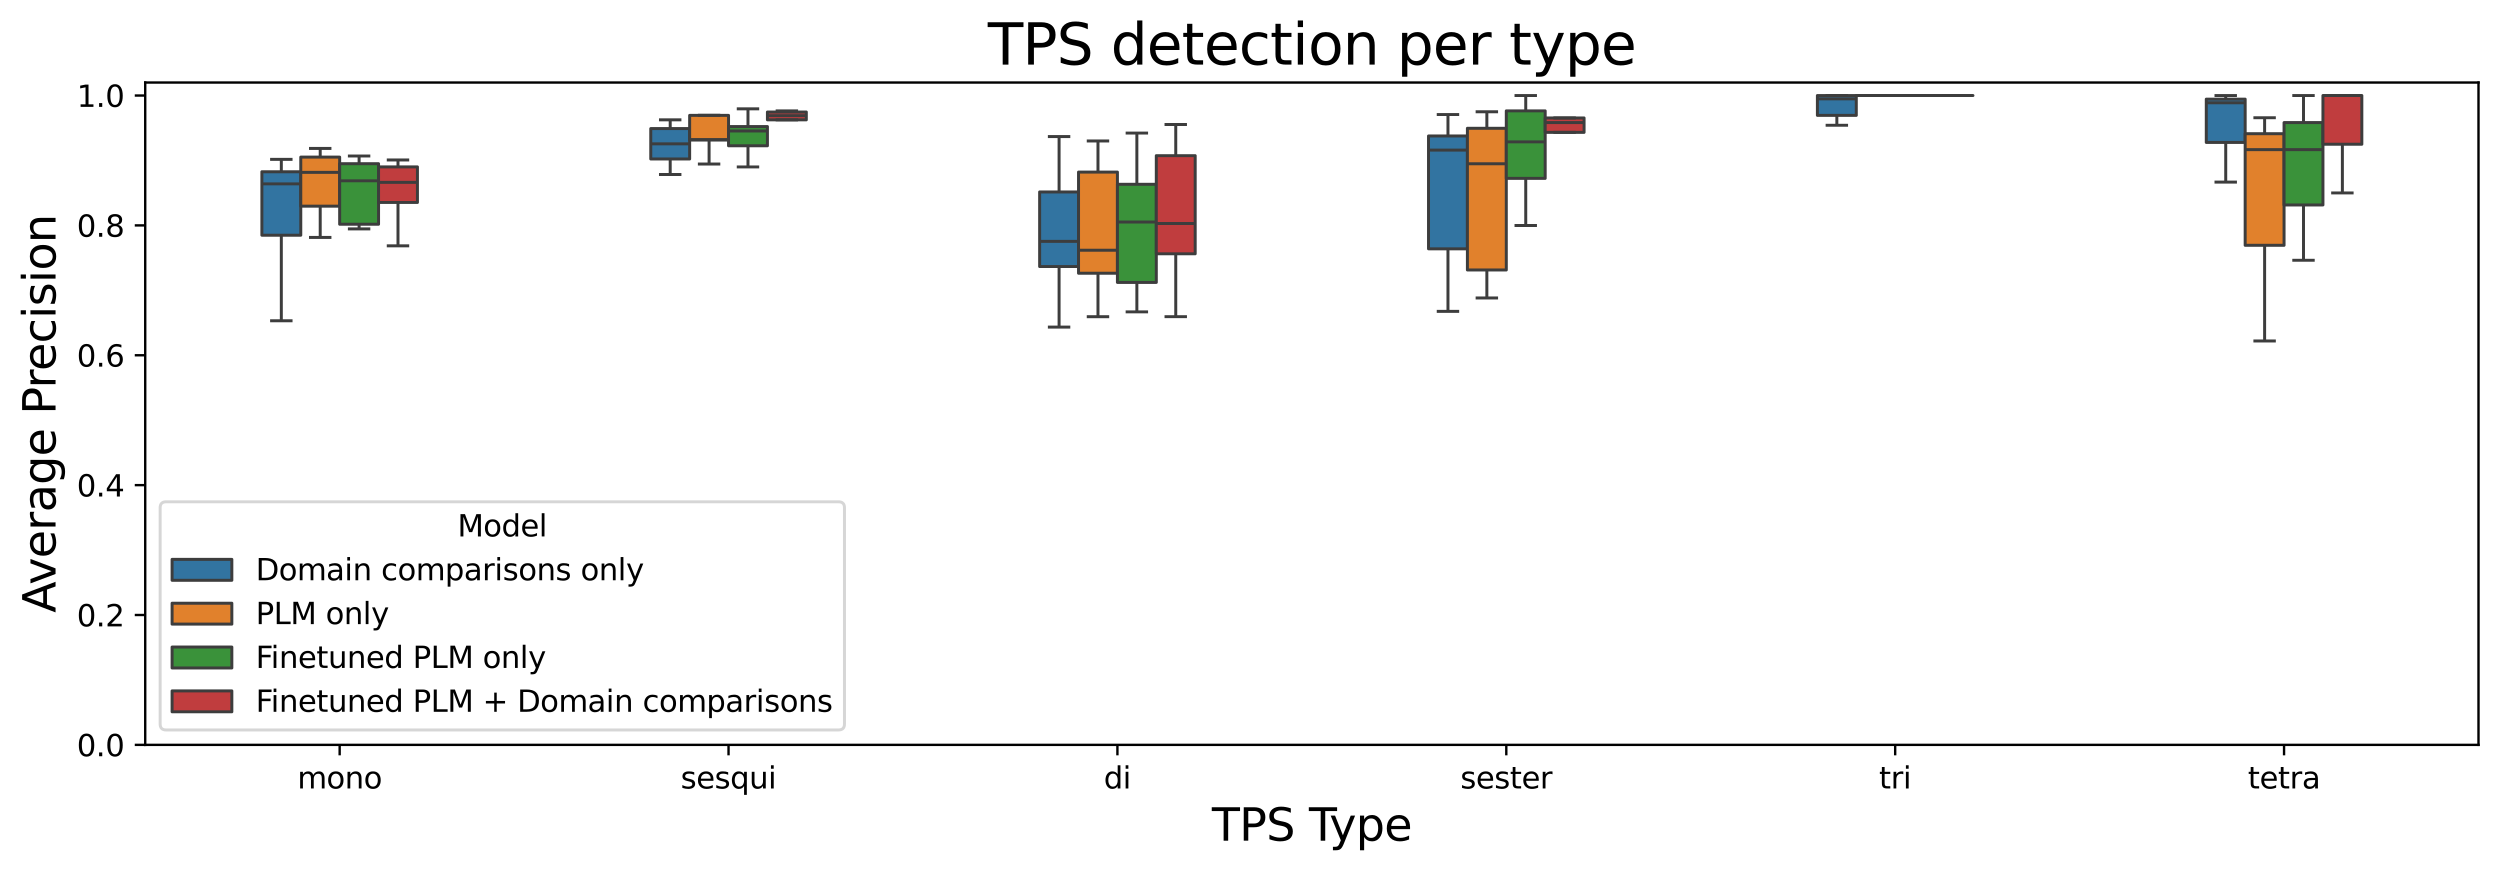 <?xml version="1.0" encoding="utf-8" standalone="no"?>
<!DOCTYPE svg PUBLIC "-//W3C//DTD SVG 1.1//EN"
  "http://www.w3.org/Graphics/SVG/1.1/DTD/svg11.dtd">
<svg xmlns:xlink="http://www.w3.org/1999/xlink" width="837.02pt" height="291.792pt" viewBox="0 0 837.02 291.792" xmlns="http://www.w3.org/2000/svg" version="1.1">
 <defs>
  <style type="text/css">*{stroke-linejoin: round; stroke-linecap: butt}</style>
 </defs>
 <g id="figure_1">
  <g id="patch_1">
   <path d="M 0 291.792 
L 837.02 291.792 
L 837.02 0 
L 0 0 
z
" style="fill: #ffffff"/>
  </g>
  <g id="axes_1">
   <g id="patch_2">
    <path d="M 48.62 249.397 
L 829.82 249.397 
L 829.82 27.637 
L 48.62 27.637 
z
" style="fill: #ffffff"/>
   </g>
   <g id="patch_3">
    <path d="M 113.72 249.397 
L 113.72 249.397 
L 113.72 249.397 
L 113.72 249.397 
z
" clip-path="url(#pf8a34b51c2)" style="fill: #3274a1; stroke: #3d3d3d; stroke-linejoin: miter"/>
   </g>
   <g id="patch_4">
    <path d="M 113.72 249.397 
L 113.72 249.397 
L 113.72 249.397 
L 113.72 249.397 
z
" clip-path="url(#pf8a34b51c2)" style="fill: #e1812c; stroke: #3d3d3d; stroke-linejoin: miter"/>
   </g>
   <g id="patch_5">
    <path d="M 113.72 249.397 
L 113.72 249.397 
L 113.72 249.397 
L 113.72 249.397 
z
" clip-path="url(#pf8a34b51c2)" style="fill: #3a923a; stroke: #3d3d3d; stroke-linejoin: miter"/>
   </g>
   <g id="patch_6">
    <path d="M 113.72 249.397 
L 113.72 249.397 
L 113.72 249.397 
L 113.72 249.397 
z
" clip-path="url(#pf8a34b51c2)" style="fill: #c03d3e; stroke: #3d3d3d; stroke-linejoin: miter"/>
   </g>
   <g id="matplotlib.axis_1">
    <g id="xtick_1">
     <g id="line2d_1">
      <defs>
       <path id="m6902be1a7a" d="M 0 0 
L 0 3.5 
" style="stroke: #000000; stroke-width: 0.8"/>
      </defs>
      <g>
       <use xlink:href="#m6902be1a7a" x="113.72" y="249.397" style="stroke: #000000; stroke-width: 0.8"/>
      </g>
     </g>
     <g id="text_1">
      <!-- mono -->
      <g transform="translate(99.562 263.995) scale(0.1 -0.1)">
       <defs>
        <path id="DejaVuSans-6d" d="M 3328 2828 
Q 3544 3216 3844 3400 
Q 4144 3584 4550 3584 
Q 5097 3584 5394 3201 
Q 5691 2819 5691 2113 
L 5691 0 
L 5113 0 
L 5113 2094 
Q 5113 2597 4934 2840 
Q 4756 3084 4391 3084 
Q 3944 3084 3684 2787 
Q 3425 2491 3425 1978 
L 3425 0 
L 2847 0 
L 2847 2094 
Q 2847 2600 2669 2842 
Q 2491 3084 2119 3084 
Q 1678 3084 1418 2786 
Q 1159 2488 1159 1978 
L 1159 0 
L 581 0 
L 581 3500 
L 1159 3500 
L 1159 2956 
Q 1356 3278 1631 3431 
Q 1906 3584 2284 3584 
Q 2666 3584 2933 3390 
Q 3200 3197 3328 2828 
z
" transform="scale(0.016)"/>
        <path id="DejaVuSans-6f" d="M 1959 3097 
Q 1497 3097 1228 2736 
Q 959 2375 959 1747 
Q 959 1119 1226 758 
Q 1494 397 1959 397 
Q 2419 397 2687 759 
Q 2956 1122 2956 1747 
Q 2956 2369 2687 2733 
Q 2419 3097 1959 3097 
z
M 1959 3584 
Q 2709 3584 3137 3096 
Q 3566 2609 3566 1747 
Q 3566 888 3137 398 
Q 2709 -91 1959 -91 
Q 1206 -91 779 398 
Q 353 888 353 1747 
Q 353 2609 779 3096 
Q 1206 3584 1959 3584 
z
" transform="scale(0.016)"/>
        <path id="DejaVuSans-6e" d="M 3513 2113 
L 3513 0 
L 2938 0 
L 2938 2094 
Q 2938 2591 2744 2837 
Q 2550 3084 2163 3084 
Q 1697 3084 1428 2787 
Q 1159 2491 1159 1978 
L 1159 0 
L 581 0 
L 581 3500 
L 1159 3500 
L 1159 2956 
Q 1366 3272 1645 3428 
Q 1925 3584 2291 3584 
Q 2894 3584 3203 3211 
Q 3513 2838 3513 2113 
z
" transform="scale(0.016)"/>
       </defs>
       <use xlink:href="#DejaVuSans-6d"/>
       <use xlink:href="#DejaVuSans-6f" x="97.412"/>
       <use xlink:href="#DejaVuSans-6e" x="158.594"/>
       <use xlink:href="#DejaVuSans-6f" x="221.973"/>
      </g>
     </g>
    </g>
    <g id="xtick_2">
     <g id="line2d_2">
      <g>
       <use xlink:href="#m6902be1a7a" x="243.92" y="249.397" style="stroke: #000000; stroke-width: 0.8"/>
      </g>
     </g>
     <g id="text_2">
      <!-- sesqui -->
      <g transform="translate(227.902 263.995) scale(0.1 -0.1)">
       <defs>
        <path id="DejaVuSans-73" d="M 2834 3397 
L 2834 2853 
Q 2591 2978 2328 3040 
Q 2066 3103 1784 3103 
Q 1356 3103 1142 2972 
Q 928 2841 928 2578 
Q 928 2378 1081 2264 
Q 1234 2150 1697 2047 
L 1894 2003 
Q 2506 1872 2764 1633 
Q 3022 1394 3022 966 
Q 3022 478 2636 193 
Q 2250 -91 1575 -91 
Q 1294 -91 989 -36 
Q 684 19 347 128 
L 347 722 
Q 666 556 975 473 
Q 1284 391 1588 391 
Q 1994 391 2212 530 
Q 2431 669 2431 922 
Q 2431 1156 2273 1281 
Q 2116 1406 1581 1522 
L 1381 1569 
Q 847 1681 609 1914 
Q 372 2147 372 2553 
Q 372 3047 722 3315 
Q 1072 3584 1716 3584 
Q 2034 3584 2315 3537 
Q 2597 3491 2834 3397 
z
" transform="scale(0.016)"/>
        <path id="DejaVuSans-65" d="M 3597 1894 
L 3597 1613 
L 953 1613 
Q 991 1019 1311 708 
Q 1631 397 2203 397 
Q 2534 397 2845 478 
Q 3156 559 3463 722 
L 3463 178 
Q 3153 47 2828 -22 
Q 2503 -91 2169 -91 
Q 1331 -91 842 396 
Q 353 884 353 1716 
Q 353 2575 817 3079 
Q 1281 3584 2069 3584 
Q 2775 3584 3186 3129 
Q 3597 2675 3597 1894 
z
M 3022 2063 
Q 3016 2534 2758 2815 
Q 2500 3097 2075 3097 
Q 1594 3097 1305 2825 
Q 1016 2553 972 2059 
L 3022 2063 
z
" transform="scale(0.016)"/>
        <path id="DejaVuSans-71" d="M 947 1747 
Q 947 1113 1208 752 
Q 1469 391 1925 391 
Q 2381 391 2643 752 
Q 2906 1113 2906 1747 
Q 2906 2381 2643 2742 
Q 2381 3103 1925 3103 
Q 1469 3103 1208 2742 
Q 947 2381 947 1747 
z
M 2906 525 
Q 2725 213 2448 61 
Q 2172 -91 1784 -91 
Q 1150 -91 751 415 
Q 353 922 353 1747 
Q 353 2572 751 3078 
Q 1150 3584 1784 3584 
Q 2172 3584 2448 3432 
Q 2725 3281 2906 2969 
L 2906 3500 
L 3481 3500 
L 3481 -1331 
L 2906 -1331 
L 2906 525 
z
" transform="scale(0.016)"/>
        <path id="DejaVuSans-75" d="M 544 1381 
L 544 3500 
L 1119 3500 
L 1119 1403 
Q 1119 906 1312 657 
Q 1506 409 1894 409 
Q 2359 409 2629 706 
Q 2900 1003 2900 1516 
L 2900 3500 
L 3475 3500 
L 3475 0 
L 2900 0 
L 2900 538 
Q 2691 219 2414 64 
Q 2138 -91 1772 -91 
Q 1169 -91 856 284 
Q 544 659 544 1381 
z
M 1991 3584 
L 1991 3584 
z
" transform="scale(0.016)"/>
        <path id="DejaVuSans-69" d="M 603 3500 
L 1178 3500 
L 1178 0 
L 603 0 
L 603 3500 
z
M 603 4863 
L 1178 4863 
L 1178 4134 
L 603 4134 
L 603 4863 
z
" transform="scale(0.016)"/>
       </defs>
       <use xlink:href="#DejaVuSans-73"/>
       <use xlink:href="#DejaVuSans-65" x="52.1"/>
       <use xlink:href="#DejaVuSans-73" x="113.623"/>
       <use xlink:href="#DejaVuSans-71" x="165.723"/>
       <use xlink:href="#DejaVuSans-75" x="229.199"/>
       <use xlink:href="#DejaVuSans-69" x="292.578"/>
      </g>
     </g>
    </g>
    <g id="xtick_3">
     <g id="line2d_3">
      <g>
       <use xlink:href="#m6902be1a7a" x="374.12" y="249.397" style="stroke: #000000; stroke-width: 0.8"/>
      </g>
     </g>
     <g id="text_3">
      <!-- di -->
      <g transform="translate(369.557 263.995) scale(0.1 -0.1)">
       <defs>
        <path id="DejaVuSans-64" d="M 2906 2969 
L 2906 4863 
L 3481 4863 
L 3481 0 
L 2906 0 
L 2906 525 
Q 2725 213 2448 61 
Q 2172 -91 1784 -91 
Q 1150 -91 751 415 
Q 353 922 353 1747 
Q 353 2572 751 3078 
Q 1150 3584 1784 3584 
Q 2172 3584 2448 3432 
Q 2725 3281 2906 2969 
z
M 947 1747 
Q 947 1113 1208 752 
Q 1469 391 1925 391 
Q 2381 391 2643 752 
Q 2906 1113 2906 1747 
Q 2906 2381 2643 2742 
Q 2381 3103 1925 3103 
Q 1469 3103 1208 2742 
Q 947 2381 947 1747 
z
" transform="scale(0.016)"/>
       </defs>
       <use xlink:href="#DejaVuSans-64"/>
       <use xlink:href="#DejaVuSans-69" x="63.477"/>
      </g>
     </g>
    </g>
    <g id="xtick_4">
     <g id="line2d_4">
      <g>
       <use xlink:href="#m6902be1a7a" x="504.32" y="249.397" style="stroke: #000000; stroke-width: 0.8"/>
      </g>
     </g>
     <g id="text_4">
      <!-- sester -->
      <g transform="translate(488.942 263.995) scale(0.1 -0.1)">
       <defs>
        <path id="DejaVuSans-74" d="M 1172 4494 
L 1172 3500 
L 2356 3500 
L 2356 3053 
L 1172 3053 
L 1172 1153 
Q 1172 725 1289 603 
Q 1406 481 1766 481 
L 2356 481 
L 2356 0 
L 1766 0 
Q 1100 0 847 248 
Q 594 497 594 1153 
L 594 3053 
L 172 3053 
L 172 3500 
L 594 3500 
L 594 4494 
L 1172 4494 
z
" transform="scale(0.016)"/>
        <path id="DejaVuSans-72" d="M 2631 2963 
Q 2534 3019 2420 3045 
Q 2306 3072 2169 3072 
Q 1681 3072 1420 2755 
Q 1159 2438 1159 1844 
L 1159 0 
L 581 0 
L 581 3500 
L 1159 3500 
L 1159 2956 
Q 1341 3275 1631 3429 
Q 1922 3584 2338 3584 
Q 2397 3584 2469 3576 
Q 2541 3569 2628 3553 
L 2631 2963 
z
" transform="scale(0.016)"/>
       </defs>
       <use xlink:href="#DejaVuSans-73"/>
       <use xlink:href="#DejaVuSans-65" x="52.1"/>
       <use xlink:href="#DejaVuSans-73" x="113.623"/>
       <use xlink:href="#DejaVuSans-74" x="165.723"/>
       <use xlink:href="#DejaVuSans-65" x="204.932"/>
       <use xlink:href="#DejaVuSans-72" x="266.455"/>
      </g>
     </g>
    </g>
    <g id="xtick_5">
     <g id="line2d_5">
      <g>
       <use xlink:href="#m6902be1a7a" x="634.52" y="249.397" style="stroke: #000000; stroke-width: 0.8"/>
      </g>
     </g>
     <g id="text_5">
      <!-- tri -->
      <g transform="translate(629.116 263.995) scale(0.1 -0.1)">
       <use xlink:href="#DejaVuSans-74"/>
       <use xlink:href="#DejaVuSans-72" x="39.209"/>
       <use xlink:href="#DejaVuSans-69" x="80.322"/>
      </g>
     </g>
    </g>
    <g id="xtick_6">
     <g id="line2d_6">
      <g>
       <use xlink:href="#m6902be1a7a" x="764.72" y="249.397" style="stroke: #000000; stroke-width: 0.8"/>
      </g>
     </g>
     <g id="text_6">
      <!-- tetra -->
      <g transform="translate(752.604 263.995) scale(0.1 -0.1)">
       <defs>
        <path id="DejaVuSans-61" d="M 2194 1759 
Q 1497 1759 1228 1600 
Q 959 1441 959 1056 
Q 959 750 1161 570 
Q 1363 391 1709 391 
Q 2188 391 2477 730 
Q 2766 1069 2766 1631 
L 2766 1759 
L 2194 1759 
z
M 3341 1997 
L 3341 0 
L 2766 0 
L 2766 531 
Q 2569 213 2275 61 
Q 1981 -91 1556 -91 
Q 1019 -91 701 211 
Q 384 513 384 1019 
Q 384 1609 779 1909 
Q 1175 2209 1959 2209 
L 2766 2209 
L 2766 2266 
Q 2766 2663 2505 2880 
Q 2244 3097 1772 3097 
Q 1472 3097 1187 3025 
Q 903 2953 641 2809 
L 641 3341 
Q 956 3463 1253 3523 
Q 1550 3584 1831 3584 
Q 2591 3584 2966 3190 
Q 3341 2797 3341 1997 
z
" transform="scale(0.016)"/>
       </defs>
       <use xlink:href="#DejaVuSans-74"/>
       <use xlink:href="#DejaVuSans-65" x="39.209"/>
       <use xlink:href="#DejaVuSans-74" x="100.732"/>
       <use xlink:href="#DejaVuSans-72" x="139.941"/>
       <use xlink:href="#DejaVuSans-61" x="181.055"/>
      </g>
     </g>
    </g>
    <g id="text_7">
     <!-- TPS Type -->
     <g transform="translate(405.748 281.473) scale(0.15 -0.15)">
      <defs>
       <path id="DejaVuSans-54" d="M -19 4666 
L 3928 4666 
L 3928 4134 
L 2272 4134 
L 2272 0 
L 1638 0 
L 1638 4134 
L -19 4134 
L -19 4666 
z
" transform="scale(0.016)"/>
       <path id="DejaVuSans-50" d="M 1259 4147 
L 1259 2394 
L 2053 2394 
Q 2494 2394 2734 2622 
Q 2975 2850 2975 3272 
Q 2975 3691 2734 3919 
Q 2494 4147 2053 4147 
L 1259 4147 
z
M 628 4666 
L 2053 4666 
Q 2838 4666 3239 4311 
Q 3641 3956 3641 3272 
Q 3641 2581 3239 2228 
Q 2838 1875 2053 1875 
L 1259 1875 
L 1259 0 
L 628 0 
L 628 4666 
z
" transform="scale(0.016)"/>
       <path id="DejaVuSans-53" d="M 3425 4513 
L 3425 3897 
Q 3066 4069 2747 4153 
Q 2428 4238 2131 4238 
Q 1616 4238 1336 4038 
Q 1056 3838 1056 3469 
Q 1056 3159 1242 3001 
Q 1428 2844 1947 2747 
L 2328 2669 
Q 3034 2534 3370 2195 
Q 3706 1856 3706 1288 
Q 3706 609 3251 259 
Q 2797 -91 1919 -91 
Q 1588 -91 1214 -16 
Q 841 59 441 206 
L 441 856 
Q 825 641 1194 531 
Q 1563 422 1919 422 
Q 2459 422 2753 634 
Q 3047 847 3047 1241 
Q 3047 1584 2836 1778 
Q 2625 1972 2144 2069 
L 1759 2144 
Q 1053 2284 737 2584 
Q 422 2884 422 3419 
Q 422 4038 858 4394 
Q 1294 4750 2059 4750 
Q 2388 4750 2728 4690 
Q 3069 4631 3425 4513 
z
" transform="scale(0.016)"/>
       <path id="DejaVuSans-20" transform="scale(0.016)"/>
       <path id="DejaVuSans-79" d="M 2059 -325 
Q 1816 -950 1584 -1140 
Q 1353 -1331 966 -1331 
L 506 -1331 
L 506 -850 
L 844 -850 
Q 1081 -850 1212 -737 
Q 1344 -625 1503 -206 
L 1606 56 
L 191 3500 
L 800 3500 
L 1894 763 
L 2988 3500 
L 3597 3500 
L 2059 -325 
z
" transform="scale(0.016)"/>
       <path id="DejaVuSans-70" d="M 1159 525 
L 1159 -1331 
L 581 -1331 
L 581 3500 
L 1159 3500 
L 1159 2969 
Q 1341 3281 1617 3432 
Q 1894 3584 2278 3584 
Q 2916 3584 3314 3078 
Q 3713 2572 3713 1747 
Q 3713 922 3314 415 
Q 2916 -91 2278 -91 
Q 1894 -91 1617 61 
Q 1341 213 1159 525 
z
M 3116 1747 
Q 3116 2381 2855 2742 
Q 2594 3103 2138 3103 
Q 1681 3103 1420 2742 
Q 1159 2381 1159 1747 
Q 1159 1113 1420 752 
Q 1681 391 2138 391 
Q 2594 391 2855 752 
Q 3116 1113 3116 1747 
z
" transform="scale(0.016)"/>
      </defs>
      <use xlink:href="#DejaVuSans-54"/>
      <use xlink:href="#DejaVuSans-50" x="61.084"/>
      <use xlink:href="#DejaVuSans-53" x="121.387"/>
      <use xlink:href="#DejaVuSans-20" x="184.863"/>
      <use xlink:href="#DejaVuSans-54" x="216.65"/>
      <use xlink:href="#DejaVuSans-79" x="262.109"/>
      <use xlink:href="#DejaVuSans-70" x="321.289"/>
      <use xlink:href="#DejaVuSans-65" x="384.766"/>
     </g>
    </g>
   </g>
   <g id="matplotlib.axis_2">
    <g id="ytick_1">
     <g id="line2d_7">
      <defs>
       <path id="m48ce225da1" d="M 0 0 
L -3.5 0 
" style="stroke: #000000; stroke-width: 0.8"/>
      </defs>
      <g>
       <use xlink:href="#m48ce225da1" x="48.62" y="249.397" style="stroke: #000000; stroke-width: 0.8"/>
      </g>
     </g>
     <g id="text_8">
      <!-- 0.0 -->
      <g transform="translate(25.717 253.196) scale(0.1 -0.1)">
       <defs>
        <path id="DejaVuSans-30" d="M 2034 4250 
Q 1547 4250 1301 3770 
Q 1056 3291 1056 2328 
Q 1056 1369 1301 889 
Q 1547 409 2034 409 
Q 2525 409 2770 889 
Q 3016 1369 3016 2328 
Q 3016 3291 2770 3770 
Q 2525 4250 2034 4250 
z
M 2034 4750 
Q 2819 4750 3233 4129 
Q 3647 3509 3647 2328 
Q 3647 1150 3233 529 
Q 2819 -91 2034 -91 
Q 1250 -91 836 529 
Q 422 1150 422 2328 
Q 422 3509 836 4129 
Q 1250 4750 2034 4750 
z
" transform="scale(0.016)"/>
        <path id="DejaVuSans-2e" d="M 684 794 
L 1344 794 
L 1344 0 
L 684 0 
L 684 794 
z
" transform="scale(0.016)"/>
       </defs>
       <use xlink:href="#DejaVuSans-30"/>
       <use xlink:href="#DejaVuSans-2e" x="63.623"/>
       <use xlink:href="#DejaVuSans-30" x="95.41"/>
      </g>
     </g>
    </g>
    <g id="ytick_2">
     <g id="line2d_8">
      <g>
       <use xlink:href="#m48ce225da1" x="48.62" y="205.915" style="stroke: #000000; stroke-width: 0.8"/>
      </g>
     </g>
     <g id="text_9">
      <!-- 0.2 -->
      <g transform="translate(25.717 209.714) scale(0.1 -0.1)">
       <defs>
        <path id="DejaVuSans-32" d="M 1228 531 
L 3431 531 
L 3431 0 
L 469 0 
L 469 531 
Q 828 903 1448 1529 
Q 2069 2156 2228 2338 
Q 2531 2678 2651 2914 
Q 2772 3150 2772 3378 
Q 2772 3750 2511 3984 
Q 2250 4219 1831 4219 
Q 1534 4219 1204 4116 
Q 875 4013 500 3803 
L 500 4441 
Q 881 4594 1212 4672 
Q 1544 4750 1819 4750 
Q 2544 4750 2975 4387 
Q 3406 4025 3406 3419 
Q 3406 3131 3298 2873 
Q 3191 2616 2906 2266 
Q 2828 2175 2409 1742 
Q 1991 1309 1228 531 
z
" transform="scale(0.016)"/>
       </defs>
       <use xlink:href="#DejaVuSans-30"/>
       <use xlink:href="#DejaVuSans-2e" x="63.623"/>
       <use xlink:href="#DejaVuSans-32" x="95.41"/>
      </g>
     </g>
    </g>
    <g id="ytick_3">
     <g id="line2d_9">
      <g>
       <use xlink:href="#m48ce225da1" x="48.62" y="162.432" style="stroke: #000000; stroke-width: 0.8"/>
      </g>
     </g>
     <g id="text_10">
      <!-- 0.4 -->
      <g transform="translate(25.717 166.232) scale(0.1 -0.1)">
       <defs>
        <path id="DejaVuSans-34" d="M 2419 4116 
L 825 1625 
L 2419 1625 
L 2419 4116 
z
M 2253 4666 
L 3047 4666 
L 3047 1625 
L 3713 1625 
L 3713 1100 
L 3047 1100 
L 3047 0 
L 2419 0 
L 2419 1100 
L 313 1100 
L 313 1709 
L 2253 4666 
z
" transform="scale(0.016)"/>
       </defs>
       <use xlink:href="#DejaVuSans-30"/>
       <use xlink:href="#DejaVuSans-2e" x="63.623"/>
       <use xlink:href="#DejaVuSans-34" x="95.41"/>
      </g>
     </g>
    </g>
    <g id="ytick_4">
     <g id="line2d_10">
      <g>
       <use xlink:href="#m48ce225da1" x="48.62" y="118.95" style="stroke: #000000; stroke-width: 0.8"/>
      </g>
     </g>
     <g id="text_11">
      <!-- 0.6 -->
      <g transform="translate(25.717 122.749) scale(0.1 -0.1)">
       <defs>
        <path id="DejaVuSans-36" d="M 2113 2584 
Q 1688 2584 1439 2293 
Q 1191 2003 1191 1497 
Q 1191 994 1439 701 
Q 1688 409 2113 409 
Q 2538 409 2786 701 
Q 3034 994 3034 1497 
Q 3034 2003 2786 2293 
Q 2538 2584 2113 2584 
z
M 3366 4563 
L 3366 3988 
Q 3128 4100 2886 4159 
Q 2644 4219 2406 4219 
Q 1781 4219 1451 3797 
Q 1122 3375 1075 2522 
Q 1259 2794 1537 2939 
Q 1816 3084 2150 3084 
Q 2853 3084 3261 2657 
Q 3669 2231 3669 1497 
Q 3669 778 3244 343 
Q 2819 -91 2113 -91 
Q 1303 -91 875 529 
Q 447 1150 447 2328 
Q 447 3434 972 4092 
Q 1497 4750 2381 4750 
Q 2619 4750 2861 4703 
Q 3103 4656 3366 4563 
z
" transform="scale(0.016)"/>
       </defs>
       <use xlink:href="#DejaVuSans-30"/>
       <use xlink:href="#DejaVuSans-2e" x="63.623"/>
       <use xlink:href="#DejaVuSans-36" x="95.41"/>
      </g>
     </g>
    </g>
    <g id="ytick_5">
     <g id="line2d_11">
      <g>
       <use xlink:href="#m48ce225da1" x="48.62" y="75.468" style="stroke: #000000; stroke-width: 0.8"/>
      </g>
     </g>
     <g id="text_12">
      <!-- 0.8 -->
      <g transform="translate(25.717 79.267) scale(0.1 -0.1)">
       <defs>
        <path id="DejaVuSans-38" d="M 2034 2216 
Q 1584 2216 1326 1975 
Q 1069 1734 1069 1313 
Q 1069 891 1326 650 
Q 1584 409 2034 409 
Q 2484 409 2743 651 
Q 3003 894 3003 1313 
Q 3003 1734 2745 1975 
Q 2488 2216 2034 2216 
z
M 1403 2484 
Q 997 2584 770 2862 
Q 544 3141 544 3541 
Q 544 4100 942 4425 
Q 1341 4750 2034 4750 
Q 2731 4750 3128 4425 
Q 3525 4100 3525 3541 
Q 3525 3141 3298 2862 
Q 3072 2584 2669 2484 
Q 3125 2378 3379 2068 
Q 3634 1759 3634 1313 
Q 3634 634 3220 271 
Q 2806 -91 2034 -91 
Q 1263 -91 848 271 
Q 434 634 434 1313 
Q 434 1759 690 2068 
Q 947 2378 1403 2484 
z
M 1172 3481 
Q 1172 3119 1398 2916 
Q 1625 2713 2034 2713 
Q 2441 2713 2670 2916 
Q 2900 3119 2900 3481 
Q 2900 3844 2670 4047 
Q 2441 4250 2034 4250 
Q 1625 4250 1398 4047 
Q 1172 3844 1172 3481 
z
" transform="scale(0.016)"/>
       </defs>
       <use xlink:href="#DejaVuSans-30"/>
       <use xlink:href="#DejaVuSans-2e" x="63.623"/>
       <use xlink:href="#DejaVuSans-38" x="95.41"/>
      </g>
     </g>
    </g>
    <g id="ytick_6">
     <g id="line2d_12">
      <g>
       <use xlink:href="#m48ce225da1" x="48.62" y="31.985" style="stroke: #000000; stroke-width: 0.8"/>
      </g>
     </g>
     <g id="text_13">
      <!-- 1.0 -->
      <g transform="translate(25.717 35.784) scale(0.1 -0.1)">
       <defs>
        <path id="DejaVuSans-31" d="M 794 531 
L 1825 531 
L 1825 4091 
L 703 3866 
L 703 4441 
L 1819 4666 
L 2450 4666 
L 2450 531 
L 3481 531 
L 3481 0 
L 794 0 
L 794 531 
z
" transform="scale(0.016)"/>
       </defs>
       <use xlink:href="#DejaVuSans-31"/>
       <use xlink:href="#DejaVuSans-2e" x="63.623"/>
       <use xlink:href="#DejaVuSans-30" x="95.41"/>
      </g>
     </g>
    </g>
    <g id="text_14">
     <!-- Average Precision -->
     <g transform="translate(18.598 205.16) rotate(-90) scale(0.15 -0.15)">
      <defs>
       <path id="DejaVuSans-41" d="M 2188 4044 
L 1331 1722 
L 3047 1722 
L 2188 4044 
z
M 1831 4666 
L 2547 4666 
L 4325 0 
L 3669 0 
L 3244 1197 
L 1141 1197 
L 716 0 
L 50 0 
L 1831 4666 
z
" transform="scale(0.016)"/>
       <path id="DejaVuSans-76" d="M 191 3500 
L 800 3500 
L 1894 563 
L 2988 3500 
L 3597 3500 
L 2284 0 
L 1503 0 
L 191 3500 
z
" transform="scale(0.016)"/>
       <path id="DejaVuSans-67" d="M 2906 1791 
Q 2906 2416 2648 2759 
Q 2391 3103 1925 3103 
Q 1463 3103 1205 2759 
Q 947 2416 947 1791 
Q 947 1169 1205 825 
Q 1463 481 1925 481 
Q 2391 481 2648 825 
Q 2906 1169 2906 1791 
z
M 3481 434 
Q 3481 -459 3084 -895 
Q 2688 -1331 1869 -1331 
Q 1566 -1331 1297 -1286 
Q 1028 -1241 775 -1147 
L 775 -588 
Q 1028 -725 1275 -790 
Q 1522 -856 1778 -856 
Q 2344 -856 2625 -561 
Q 2906 -266 2906 331 
L 2906 616 
Q 2728 306 2450 153 
Q 2172 0 1784 0 
Q 1141 0 747 490 
Q 353 981 353 1791 
Q 353 2603 747 3093 
Q 1141 3584 1784 3584 
Q 2172 3584 2450 3431 
Q 2728 3278 2906 2969 
L 2906 3500 
L 3481 3500 
L 3481 434 
z
" transform="scale(0.016)"/>
       <path id="DejaVuSans-63" d="M 3122 3366 
L 3122 2828 
Q 2878 2963 2633 3030 
Q 2388 3097 2138 3097 
Q 1578 3097 1268 2742 
Q 959 2388 959 1747 
Q 959 1106 1268 751 
Q 1578 397 2138 397 
Q 2388 397 2633 464 
Q 2878 531 3122 666 
L 3122 134 
Q 2881 22 2623 -34 
Q 2366 -91 2075 -91 
Q 1284 -91 818 406 
Q 353 903 353 1747 
Q 353 2603 823 3093 
Q 1294 3584 2113 3584 
Q 2378 3584 2631 3529 
Q 2884 3475 3122 3366 
z
" transform="scale(0.016)"/>
      </defs>
      <use xlink:href="#DejaVuSans-41"/>
      <use xlink:href="#DejaVuSans-76" x="62.533"/>
      <use xlink:href="#DejaVuSans-65" x="121.713"/>
      <use xlink:href="#DejaVuSans-72" x="183.236"/>
      <use xlink:href="#DejaVuSans-61" x="224.35"/>
      <use xlink:href="#DejaVuSans-67" x="285.629"/>
      <use xlink:href="#DejaVuSans-65" x="349.105"/>
      <use xlink:href="#DejaVuSans-20" x="410.629"/>
      <use xlink:href="#DejaVuSans-50" x="442.416"/>
      <use xlink:href="#DejaVuSans-72" x="500.969"/>
      <use xlink:href="#DejaVuSans-65" x="539.832"/>
      <use xlink:href="#DejaVuSans-63" x="601.355"/>
      <use xlink:href="#DejaVuSans-69" x="656.336"/>
      <use xlink:href="#DejaVuSans-73" x="684.119"/>
      <use xlink:href="#DejaVuSans-69" x="736.219"/>
      <use xlink:href="#DejaVuSans-6f" x="764.002"/>
      <use xlink:href="#DejaVuSans-6e" x="825.184"/>
     </g>
    </g>
   </g>
   <g id="patch_7">
    <path d="M 87.68 78.75 
L 100.7 78.75 
L 100.7 57.501 
L 87.68 57.501 
L 87.68 78.75 
z
" clip-path="url(#pf8a34b51c2)" style="fill: #3274a1; stroke: #3d3d3d; stroke-linejoin: miter"/>
   </g>
   <g id="line2d_13">
    <path d="M 94.19 78.75 
L 94.19 107.397 
" clip-path="url(#pf8a34b51c2)" style="fill: none; stroke: #3d3d3d"/>
   </g>
   <g id="line2d_14">
    <path d="M 94.19 57.501 
L 94.19 53.364 
" clip-path="url(#pf8a34b51c2)" style="fill: none; stroke: #3d3d3d"/>
   </g>
   <g id="line2d_15">
    <path d="M 90.935 107.397 
L 97.445 107.397 
" clip-path="url(#pf8a34b51c2)" style="fill: none; stroke: #3d3d3d; stroke-linecap: square"/>
   </g>
   <g id="line2d_16">
    <path d="M 90.935 53.364 
L 97.445 53.364 
" clip-path="url(#pf8a34b51c2)" style="fill: none; stroke: #3d3d3d; stroke-linecap: square"/>
   </g>
   <g id="line2d_17"/>
   <g id="patch_8">
    <path d="M 217.88 53.226 
L 230.9 53.226 
L 230.9 43.05 
L 217.88 43.05 
L 217.88 53.226 
z
" clip-path="url(#pf8a34b51c2)" style="fill: #3274a1; stroke: #3d3d3d; stroke-linejoin: miter"/>
   </g>
   <g id="line2d_18">
    <path d="M 224.39 53.226 
L 224.39 58.426 
" clip-path="url(#pf8a34b51c2)" style="fill: none; stroke: #3d3d3d"/>
   </g>
   <g id="line2d_19">
    <path d="M 224.39 43.05 
L 224.39 40.121 
" clip-path="url(#pf8a34b51c2)" style="fill: none; stroke: #3d3d3d"/>
   </g>
   <g id="line2d_20">
    <path d="M 221.135 58.426 
L 227.645 58.426 
" clip-path="url(#pf8a34b51c2)" style="fill: none; stroke: #3d3d3d; stroke-linecap: square"/>
   </g>
   <g id="line2d_21">
    <path d="M 221.135 40.121 
L 227.645 40.121 
" clip-path="url(#pf8a34b51c2)" style="fill: none; stroke: #3d3d3d; stroke-linecap: square"/>
   </g>
   <g id="line2d_22"/>
   <g id="patch_9">
    <path d="M 348.08 89.239 
L 361.1 89.239 
L 361.1 64.264 
L 348.08 64.264 
L 348.08 89.239 
z
" clip-path="url(#pf8a34b51c2)" style="fill: #3274a1; stroke: #3d3d3d; stroke-linejoin: miter"/>
   </g>
   <g id="line2d_23">
    <path d="M 354.59 89.239 
L 354.59 109.52 
" clip-path="url(#pf8a34b51c2)" style="fill: none; stroke: #3d3d3d"/>
   </g>
   <g id="line2d_24">
    <path d="M 354.59 64.264 
L 354.59 45.723 
" clip-path="url(#pf8a34b51c2)" style="fill: none; stroke: #3d3d3d"/>
   </g>
   <g id="line2d_25">
    <path d="M 351.335 109.52 
L 357.845 109.52 
" clip-path="url(#pf8a34b51c2)" style="fill: none; stroke: #3d3d3d; stroke-linecap: square"/>
   </g>
   <g id="line2d_26">
    <path d="M 351.335 45.723 
L 357.845 45.723 
" clip-path="url(#pf8a34b51c2)" style="fill: none; stroke: #3d3d3d; stroke-linecap: square"/>
   </g>
   <g id="line2d_27"/>
   <g id="patch_10">
    <path d="M 478.28 83.304 
L 491.3 83.304 
L 491.3 45.527 
L 478.28 45.527 
L 478.28 83.304 
z
" clip-path="url(#pf8a34b51c2)" style="fill: #3274a1; stroke: #3d3d3d; stroke-linejoin: miter"/>
   </g>
   <g id="line2d_28">
    <path d="M 484.79 83.304 
L 484.79 104.245 
" clip-path="url(#pf8a34b51c2)" style="fill: none; stroke: #3d3d3d"/>
   </g>
   <g id="line2d_29">
    <path d="M 484.79 45.527 
L 484.79 38.348 
" clip-path="url(#pf8a34b51c2)" style="fill: none; stroke: #3d3d3d"/>
   </g>
   <g id="line2d_30">
    <path d="M 481.535 104.245 
L 488.045 104.245 
" clip-path="url(#pf8a34b51c2)" style="fill: none; stroke: #3d3d3d; stroke-linecap: square"/>
   </g>
   <g id="line2d_31">
    <path d="M 481.535 38.348 
L 488.045 38.348 
" clip-path="url(#pf8a34b51c2)" style="fill: none; stroke: #3d3d3d; stroke-linecap: square"/>
   </g>
   <g id="line2d_32"/>
   <g id="patch_11">
    <path d="M 608.48 38.628 
L 621.5 38.628 
L 621.5 31.985 
L 608.48 31.985 
L 608.48 38.628 
z
" clip-path="url(#pf8a34b51c2)" style="fill: #3274a1; stroke: #3d3d3d; stroke-linejoin: miter"/>
   </g>
   <g id="line2d_33">
    <path d="M 614.99 38.628 
L 614.99 41.943 
" clip-path="url(#pf8a34b51c2)" style="fill: none; stroke: #3d3d3d"/>
   </g>
   <g id="line2d_34">
    <path d="M 614.99 31.985 
L 614.99 31.985 
" clip-path="url(#pf8a34b51c2)" style="fill: none; stroke: #3d3d3d"/>
   </g>
   <g id="line2d_35">
    <path d="M 611.735 41.943 
L 618.245 41.943 
" clip-path="url(#pf8a34b51c2)" style="fill: none; stroke: #3d3d3d; stroke-linecap: square"/>
   </g>
   <g id="line2d_36">
    <path d="M 611.735 31.985 
L 618.245 31.985 
" clip-path="url(#pf8a34b51c2)" style="fill: none; stroke: #3d3d3d; stroke-linecap: square"/>
   </g>
   <g id="line2d_37"/>
   <g id="patch_12">
    <path d="M 738.68 47.687 
L 751.7 47.687 
L 751.7 33.193 
L 738.68 33.193 
L 738.68 47.687 
z
" clip-path="url(#pf8a34b51c2)" style="fill: #3274a1; stroke: #3d3d3d; stroke-linejoin: miter"/>
   </g>
   <g id="line2d_38">
    <path d="M 745.19 47.687 
L 745.19 60.974 
" clip-path="url(#pf8a34b51c2)" style="fill: none; stroke: #3d3d3d"/>
   </g>
   <g id="line2d_39">
    <path d="M 745.19 33.193 
L 745.19 31.985 
" clip-path="url(#pf8a34b51c2)" style="fill: none; stroke: #3d3d3d"/>
   </g>
   <g id="line2d_40">
    <path d="M 741.935 60.974 
L 748.445 60.974 
" clip-path="url(#pf8a34b51c2)" style="fill: none; stroke: #3d3d3d; stroke-linecap: square"/>
   </g>
   <g id="line2d_41">
    <path d="M 741.935 31.985 
L 748.445 31.985 
" clip-path="url(#pf8a34b51c2)" style="fill: none; stroke: #3d3d3d; stroke-linecap: square"/>
   </g>
   <g id="line2d_42"/>
   <g id="patch_13">
    <path d="M 100.7 69.024 
L 113.72 69.024 
L 113.72 52.604 
L 100.7 52.604 
L 100.7 69.024 
z
" clip-path="url(#pf8a34b51c2)" style="fill: #e1812c; stroke: #3d3d3d; stroke-linejoin: miter"/>
   </g>
   <g id="line2d_43">
    <path d="M 107.21 69.024 
L 107.21 79.496 
" clip-path="url(#pf8a34b51c2)" style="fill: none; stroke: #3d3d3d"/>
   </g>
   <g id="line2d_44">
    <path d="M 107.21 52.604 
L 107.21 49.696 
" clip-path="url(#pf8a34b51c2)" style="fill: none; stroke: #3d3d3d"/>
   </g>
   <g id="line2d_45">
    <path d="M 103.955 79.496 
L 110.465 79.496 
" clip-path="url(#pf8a34b51c2)" style="fill: none; stroke: #3d3d3d; stroke-linecap: square"/>
   </g>
   <g id="line2d_46">
    <path d="M 103.955 49.696 
L 110.465 49.696 
" clip-path="url(#pf8a34b51c2)" style="fill: none; stroke: #3d3d3d; stroke-linecap: square"/>
   </g>
   <g id="line2d_47"/>
   <g id="patch_14">
    <path d="M 230.9 46.868 
L 243.92 46.868 
L 243.92 38.632 
L 230.9 38.632 
L 230.9 46.868 
z
" clip-path="url(#pf8a34b51c2)" style="fill: #e1812c; stroke: #3d3d3d; stroke-linejoin: miter"/>
   </g>
   <g id="line2d_48">
    <path d="M 237.41 46.868 
L 237.41 54.914 
" clip-path="url(#pf8a34b51c2)" style="fill: none; stroke: #3d3d3d"/>
   </g>
   <g id="line2d_49">
    <path d="M 237.41 38.632 
L 237.41 38.602 
" clip-path="url(#pf8a34b51c2)" style="fill: none; stroke: #3d3d3d"/>
   </g>
   <g id="line2d_50">
    <path d="M 234.155 54.914 
L 240.665 54.914 
" clip-path="url(#pf8a34b51c2)" style="fill: none; stroke: #3d3d3d; stroke-linecap: square"/>
   </g>
   <g id="line2d_51">
    <path d="M 234.155 38.602 
L 240.665 38.602 
" clip-path="url(#pf8a34b51c2)" style="fill: none; stroke: #3d3d3d; stroke-linecap: square"/>
   </g>
   <g id="line2d_52"/>
   <g id="patch_15">
    <path d="M 361.1 91.483 
L 374.12 91.483 
L 374.12 57.614 
L 361.1 57.614 
L 361.1 91.483 
z
" clip-path="url(#pf8a34b51c2)" style="fill: #e1812c; stroke: #3d3d3d; stroke-linejoin: miter"/>
   </g>
   <g id="line2d_53">
    <path d="M 367.61 91.483 
L 367.61 106.025 
" clip-path="url(#pf8a34b51c2)" style="fill: none; stroke: #3d3d3d"/>
   </g>
   <g id="line2d_54">
    <path d="M 367.61 57.614 
L 367.61 47.193 
" clip-path="url(#pf8a34b51c2)" style="fill: none; stroke: #3d3d3d"/>
   </g>
   <g id="line2d_55">
    <path d="M 364.355 106.025 
L 370.865 106.025 
" clip-path="url(#pf8a34b51c2)" style="fill: none; stroke: #3d3d3d; stroke-linecap: square"/>
   </g>
   <g id="line2d_56">
    <path d="M 364.355 47.193 
L 370.865 47.193 
" clip-path="url(#pf8a34b51c2)" style="fill: none; stroke: #3d3d3d; stroke-linecap: square"/>
   </g>
   <g id="line2d_57"/>
   <g id="patch_16">
    <path d="M 491.3 90.39 
L 504.32 90.39 
L 504.32 42.95 
L 491.3 42.95 
L 491.3 90.39 
z
" clip-path="url(#pf8a34b51c2)" style="fill: #e1812c; stroke: #3d3d3d; stroke-linejoin: miter"/>
   </g>
   <g id="line2d_58">
    <path d="M 497.81 90.39 
L 497.81 99.765 
" clip-path="url(#pf8a34b51c2)" style="fill: none; stroke: #3d3d3d"/>
   </g>
   <g id="line2d_59">
    <path d="M 497.81 42.95 
L 497.81 37.421 
" clip-path="url(#pf8a34b51c2)" style="fill: none; stroke: #3d3d3d"/>
   </g>
   <g id="line2d_60">
    <path d="M 494.555 99.765 
L 501.065 99.765 
" clip-path="url(#pf8a34b51c2)" style="fill: none; stroke: #3d3d3d; stroke-linecap: square"/>
   </g>
   <g id="line2d_61">
    <path d="M 494.555 37.421 
L 501.065 37.421 
" clip-path="url(#pf8a34b51c2)" style="fill: none; stroke: #3d3d3d; stroke-linecap: square"/>
   </g>
   <g id="line2d_62"/>
   <g id="patch_17">
    <path d="M 621.5 31.985 
L 634.52 31.985 
L 634.52 31.985 
L 621.5 31.985 
L 621.5 31.985 
z
" clip-path="url(#pf8a34b51c2)" style="fill: #e1812c; stroke: #3d3d3d; stroke-linejoin: miter"/>
   </g>
   <g id="line2d_63">
    <path d="M 628.01 31.985 
L 628.01 31.985 
" clip-path="url(#pf8a34b51c2)" style="fill: none; stroke: #3d3d3d"/>
   </g>
   <g id="line2d_64">
    <path d="M 628.01 31.985 
L 628.01 31.985 
" clip-path="url(#pf8a34b51c2)" style="fill: none; stroke: #3d3d3d"/>
   </g>
   <g id="line2d_65">
    <path d="M 624.755 31.985 
L 631.265 31.985 
" clip-path="url(#pf8a34b51c2)" style="fill: none; stroke: #3d3d3d; stroke-linecap: square"/>
   </g>
   <g id="line2d_66">
    <path d="M 624.755 31.985 
L 631.265 31.985 
" clip-path="url(#pf8a34b51c2)" style="fill: none; stroke: #3d3d3d; stroke-linecap: square"/>
   </g>
   <g id="line2d_67"/>
   <g id="patch_18">
    <path d="M 751.7 82.132 
L 764.72 82.132 
L 764.72 44.761 
L 751.7 44.761 
L 751.7 82.132 
z
" clip-path="url(#pf8a34b51c2)" style="fill: #e1812c; stroke: #3d3d3d; stroke-linejoin: miter"/>
   </g>
   <g id="line2d_68">
    <path d="M 758.21 82.132 
L 758.21 114.162 
" clip-path="url(#pf8a34b51c2)" style="fill: none; stroke: #3d3d3d"/>
   </g>
   <g id="line2d_69">
    <path d="M 758.21 44.761 
L 758.21 39.418 
" clip-path="url(#pf8a34b51c2)" style="fill: none; stroke: #3d3d3d"/>
   </g>
   <g id="line2d_70">
    <path d="M 754.955 114.162 
L 761.465 114.162 
" clip-path="url(#pf8a34b51c2)" style="fill: none; stroke: #3d3d3d; stroke-linecap: square"/>
   </g>
   <g id="line2d_71">
    <path d="M 754.955 39.418 
L 761.465 39.418 
" clip-path="url(#pf8a34b51c2)" style="fill: none; stroke: #3d3d3d; stroke-linecap: square"/>
   </g>
   <g id="line2d_72"/>
   <g id="patch_19">
    <path d="M 113.72 75.076 
L 126.74 75.076 
L 126.74 54.806 
L 113.72 54.806 
L 113.72 75.076 
z
" clip-path="url(#pf8a34b51c2)" style="fill: #3a923a; stroke: #3d3d3d; stroke-linejoin: miter"/>
   </g>
   <g id="line2d_73">
    <path d="M 120.23 75.076 
L 120.23 76.633 
" clip-path="url(#pf8a34b51c2)" style="fill: none; stroke: #3d3d3d"/>
   </g>
   <g id="line2d_74">
    <path d="M 120.23 54.806 
L 120.23 52.23 
" clip-path="url(#pf8a34b51c2)" style="fill: none; stroke: #3d3d3d"/>
   </g>
   <g id="line2d_75">
    <path d="M 116.975 76.633 
L 123.485 76.633 
" clip-path="url(#pf8a34b51c2)" style="fill: none; stroke: #3d3d3d; stroke-linecap: square"/>
   </g>
   <g id="line2d_76">
    <path d="M 116.975 52.23 
L 123.485 52.23 
" clip-path="url(#pf8a34b51c2)" style="fill: none; stroke: #3d3d3d; stroke-linecap: square"/>
   </g>
   <g id="line2d_77"/>
   <g id="patch_20">
    <path d="M 243.92 48.808 
L 256.94 48.808 
L 256.94 42.375 
L 243.92 42.375 
L 243.92 48.808 
z
" clip-path="url(#pf8a34b51c2)" style="fill: #3a923a; stroke: #3d3d3d; stroke-linejoin: miter"/>
   </g>
   <g id="line2d_78">
    <path d="M 250.43 48.808 
L 250.43 55.89 
" clip-path="url(#pf8a34b51c2)" style="fill: none; stroke: #3d3d3d"/>
   </g>
   <g id="line2d_79">
    <path d="M 250.43 42.375 
L 250.43 36.446 
" clip-path="url(#pf8a34b51c2)" style="fill: none; stroke: #3d3d3d"/>
   </g>
   <g id="line2d_80">
    <path d="M 247.175 55.89 
L 253.685 55.89 
" clip-path="url(#pf8a34b51c2)" style="fill: none; stroke: #3d3d3d; stroke-linecap: square"/>
   </g>
   <g id="line2d_81">
    <path d="M 247.175 36.446 
L 253.685 36.446 
" clip-path="url(#pf8a34b51c2)" style="fill: none; stroke: #3d3d3d; stroke-linecap: square"/>
   </g>
   <g id="line2d_82"/>
   <g id="patch_21">
    <path d="M 374.12 94.555 
L 387.14 94.555 
L 387.14 61.708 
L 374.12 61.708 
L 374.12 94.555 
z
" clip-path="url(#pf8a34b51c2)" style="fill: #3a923a; stroke: #3d3d3d; stroke-linejoin: miter"/>
   </g>
   <g id="line2d_83">
    <path d="M 380.63 94.555 
L 380.63 104.415 
" clip-path="url(#pf8a34b51c2)" style="fill: none; stroke: #3d3d3d"/>
   </g>
   <g id="line2d_84">
    <path d="M 380.63 61.708 
L 380.63 44.55 
" clip-path="url(#pf8a34b51c2)" style="fill: none; stroke: #3d3d3d"/>
   </g>
   <g id="line2d_85">
    <path d="M 377.375 104.415 
L 383.885 104.415 
" clip-path="url(#pf8a34b51c2)" style="fill: none; stroke: #3d3d3d; stroke-linecap: square"/>
   </g>
   <g id="line2d_86">
    <path d="M 377.375 44.55 
L 383.885 44.55 
" clip-path="url(#pf8a34b51c2)" style="fill: none; stroke: #3d3d3d; stroke-linecap: square"/>
   </g>
   <g id="line2d_87"/>
   <g id="patch_22">
    <path d="M 504.32 59.723 
L 517.34 59.723 
L 517.34 37.119 
L 504.32 37.119 
L 504.32 59.723 
z
" clip-path="url(#pf8a34b51c2)" style="fill: #3a923a; stroke: #3d3d3d; stroke-linejoin: miter"/>
   </g>
   <g id="line2d_88">
    <path d="M 510.83 59.723 
L 510.83 75.507 
" clip-path="url(#pf8a34b51c2)" style="fill: none; stroke: #3d3d3d"/>
   </g>
   <g id="line2d_89">
    <path d="M 510.83 37.119 
L 510.83 31.985 
" clip-path="url(#pf8a34b51c2)" style="fill: none; stroke: #3d3d3d"/>
   </g>
   <g id="line2d_90">
    <path d="M 507.575 75.507 
L 514.085 75.507 
" clip-path="url(#pf8a34b51c2)" style="fill: none; stroke: #3d3d3d; stroke-linecap: square"/>
   </g>
   <g id="line2d_91">
    <path d="M 507.575 31.985 
L 514.085 31.985 
" clip-path="url(#pf8a34b51c2)" style="fill: none; stroke: #3d3d3d; stroke-linecap: square"/>
   </g>
   <g id="line2d_92"/>
   <g id="patch_23">
    <path d="M 634.52 31.985 
L 647.54 31.985 
L 647.54 31.985 
L 634.52 31.985 
L 634.52 31.985 
z
" clip-path="url(#pf8a34b51c2)" style="fill: #3a923a; stroke: #3d3d3d; stroke-linejoin: miter"/>
   </g>
   <g id="line2d_93">
    <path d="M 641.03 31.985 
L 641.03 31.985 
" clip-path="url(#pf8a34b51c2)" style="fill: none; stroke: #3d3d3d"/>
   </g>
   <g id="line2d_94">
    <path d="M 641.03 31.985 
L 641.03 31.985 
" clip-path="url(#pf8a34b51c2)" style="fill: none; stroke: #3d3d3d"/>
   </g>
   <g id="line2d_95">
    <path d="M 637.775 31.985 
L 644.285 31.985 
" clip-path="url(#pf8a34b51c2)" style="fill: none; stroke: #3d3d3d; stroke-linecap: square"/>
   </g>
   <g id="line2d_96">
    <path d="M 637.775 31.985 
L 644.285 31.985 
" clip-path="url(#pf8a34b51c2)" style="fill: none; stroke: #3d3d3d; stroke-linecap: square"/>
   </g>
   <g id="line2d_97"/>
   <g id="patch_24">
    <path d="M 764.72 68.62 
L 777.74 68.62 
L 777.74 41.044 
L 764.72 41.044 
L 764.72 68.62 
z
" clip-path="url(#pf8a34b51c2)" style="fill: #3a923a; stroke: #3d3d3d; stroke-linejoin: miter"/>
   </g>
   <g id="line2d_98">
    <path d="M 771.23 68.62 
L 771.23 87.138 
" clip-path="url(#pf8a34b51c2)" style="fill: none; stroke: #3d3d3d"/>
   </g>
   <g id="line2d_99">
    <path d="M 771.23 41.044 
L 771.23 31.985 
" clip-path="url(#pf8a34b51c2)" style="fill: none; stroke: #3d3d3d"/>
   </g>
   <g id="line2d_100">
    <path d="M 767.975 87.138 
L 774.485 87.138 
" clip-path="url(#pf8a34b51c2)" style="fill: none; stroke: #3d3d3d; stroke-linecap: square"/>
   </g>
   <g id="line2d_101">
    <path d="M 767.975 31.985 
L 774.485 31.985 
" clip-path="url(#pf8a34b51c2)" style="fill: none; stroke: #3d3d3d; stroke-linecap: square"/>
   </g>
   <g id="line2d_102"/>
   <g id="patch_25">
    <path d="M 126.74 67.787 
L 139.76 67.787 
L 139.76 55.875 
L 126.74 55.875 
L 126.74 67.787 
z
" clip-path="url(#pf8a34b51c2)" style="fill: #c03d3e; stroke: #3d3d3d; stroke-linejoin: miter"/>
   </g>
   <g id="line2d_103">
    <path d="M 133.25 67.787 
L 133.25 82.302 
" clip-path="url(#pf8a34b51c2)" style="fill: none; stroke: #3d3d3d"/>
   </g>
   <g id="line2d_104">
    <path d="M 133.25 55.875 
L 133.25 53.566 
" clip-path="url(#pf8a34b51c2)" style="fill: none; stroke: #3d3d3d"/>
   </g>
   <g id="line2d_105">
    <path d="M 129.995 82.302 
L 136.505 82.302 
" clip-path="url(#pf8a34b51c2)" style="fill: none; stroke: #3d3d3d; stroke-linecap: square"/>
   </g>
   <g id="line2d_106">
    <path d="M 129.995 53.566 
L 136.505 53.566 
" clip-path="url(#pf8a34b51c2)" style="fill: none; stroke: #3d3d3d; stroke-linecap: square"/>
   </g>
   <g id="line2d_107"/>
   <g id="patch_26">
    <path d="M 256.94 40.125 
L 269.96 40.125 
L 269.96 37.503 
L 256.94 37.503 
L 256.94 40.125 
z
" clip-path="url(#pf8a34b51c2)" style="fill: #c03d3e; stroke: #3d3d3d; stroke-linejoin: miter"/>
   </g>
   <g id="line2d_108">
    <path d="M 263.45 40.125 
L 263.45 40.125 
" clip-path="url(#pf8a34b51c2)" style="fill: none; stroke: #3d3d3d"/>
   </g>
   <g id="line2d_109">
    <path d="M 263.45 37.503 
L 263.45 37.136 
" clip-path="url(#pf8a34b51c2)" style="fill: none; stroke: #3d3d3d"/>
   </g>
   <g id="line2d_110">
    <path d="M 260.195 40.125 
L 266.705 40.125 
" clip-path="url(#pf8a34b51c2)" style="fill: none; stroke: #3d3d3d; stroke-linecap: square"/>
   </g>
   <g id="line2d_111">
    <path d="M 260.195 37.136 
L 266.705 37.136 
" clip-path="url(#pf8a34b51c2)" style="fill: none; stroke: #3d3d3d; stroke-linecap: square"/>
   </g>
   <g id="line2d_112"/>
   <g id="patch_27">
    <path d="M 387.14 84.974 
L 400.16 84.974 
L 400.16 52.117 
L 387.14 52.117 
L 387.14 84.974 
z
" clip-path="url(#pf8a34b51c2)" style="fill: #c03d3e; stroke: #3d3d3d; stroke-linejoin: miter"/>
   </g>
   <g id="line2d_113">
    <path d="M 393.65 84.974 
L 393.65 106.024 
" clip-path="url(#pf8a34b51c2)" style="fill: none; stroke: #3d3d3d"/>
   </g>
   <g id="line2d_114">
    <path d="M 393.65 52.117 
L 393.65 41.689 
" clip-path="url(#pf8a34b51c2)" style="fill: none; stroke: #3d3d3d"/>
   </g>
   <g id="line2d_115">
    <path d="M 390.395 106.024 
L 396.905 106.024 
" clip-path="url(#pf8a34b51c2)" style="fill: none; stroke: #3d3d3d; stroke-linecap: square"/>
   </g>
   <g id="line2d_116">
    <path d="M 390.395 41.689 
L 396.905 41.689 
" clip-path="url(#pf8a34b51c2)" style="fill: none; stroke: #3d3d3d; stroke-linecap: square"/>
   </g>
   <g id="line2d_117"/>
   <g id="patch_28">
    <path d="M 517.34 44.323 
L 530.36 44.323 
L 530.36 39.491 
L 517.34 39.491 
L 517.34 44.323 
z
" clip-path="url(#pf8a34b51c2)" style="fill: #c03d3e; stroke: #3d3d3d; stroke-linejoin: miter"/>
   </g>
   <g id="line2d_118">
    <path d="M 523.85 44.323 
L 523.85 44.323 
" clip-path="url(#pf8a34b51c2)" style="fill: none; stroke: #3d3d3d"/>
   </g>
   <g id="line2d_119">
    <path d="M 523.85 39.491 
L 523.85 39.491 
" clip-path="url(#pf8a34b51c2)" style="fill: none; stroke: #3d3d3d"/>
   </g>
   <g id="line2d_120">
    <path d="M 520.595 44.323 
L 527.105 44.323 
" clip-path="url(#pf8a34b51c2)" style="fill: none; stroke: #3d3d3d; stroke-linecap: square"/>
   </g>
   <g id="line2d_121">
    <path d="M 520.595 39.491 
L 527.105 39.491 
" clip-path="url(#pf8a34b51c2)" style="fill: none; stroke: #3d3d3d; stroke-linecap: square"/>
   </g>
   <g id="line2d_122"/>
   <g id="patch_29">
    <path d="M 647.54 31.985 
L 660.56 31.985 
L 660.56 31.985 
L 647.54 31.985 
L 647.54 31.985 
z
" clip-path="url(#pf8a34b51c2)" style="fill: #c03d3e; stroke: #3d3d3d; stroke-linejoin: miter"/>
   </g>
   <g id="line2d_123">
    <path d="M 654.05 31.985 
L 654.05 31.985 
" clip-path="url(#pf8a34b51c2)" style="fill: none; stroke: #3d3d3d"/>
   </g>
   <g id="line2d_124">
    <path d="M 654.05 31.985 
L 654.05 31.985 
" clip-path="url(#pf8a34b51c2)" style="fill: none; stroke: #3d3d3d"/>
   </g>
   <g id="line2d_125">
    <path d="M 650.795 31.985 
L 657.305 31.985 
" clip-path="url(#pf8a34b51c2)" style="fill: none; stroke: #3d3d3d; stroke-linecap: square"/>
   </g>
   <g id="line2d_126">
    <path d="M 650.795 31.985 
L 657.305 31.985 
" clip-path="url(#pf8a34b51c2)" style="fill: none; stroke: #3d3d3d; stroke-linecap: square"/>
   </g>
   <g id="line2d_127"/>
   <g id="patch_30">
    <path d="M 777.74 48.291 
L 790.76 48.291 
L 790.76 31.985 
L 777.74 31.985 
L 777.74 48.291 
z
" clip-path="url(#pf8a34b51c2)" style="fill: #c03d3e; stroke: #3d3d3d; stroke-linejoin: miter"/>
   </g>
   <g id="line2d_128">
    <path d="M 784.25 48.291 
L 784.25 64.597 
" clip-path="url(#pf8a34b51c2)" style="fill: none; stroke: #3d3d3d"/>
   </g>
   <g id="line2d_129">
    <path d="M 784.25 31.985 
L 784.25 31.985 
" clip-path="url(#pf8a34b51c2)" style="fill: none; stroke: #3d3d3d"/>
   </g>
   <g id="line2d_130">
    <path d="M 780.995 64.597 
L 787.505 64.597 
" clip-path="url(#pf8a34b51c2)" style="fill: none; stroke: #3d3d3d; stroke-linecap: square"/>
   </g>
   <g id="line2d_131">
    <path d="M 780.995 31.985 
L 787.505 31.985 
" clip-path="url(#pf8a34b51c2)" style="fill: none; stroke: #3d3d3d; stroke-linecap: square"/>
   </g>
   <g id="line2d_132"/>
   <g id="line2d_133">
    <path d="M 87.68 61.561 
L 100.7 61.561 
" clip-path="url(#pf8a34b51c2)" style="fill: none; stroke: #3d3d3d"/>
   </g>
   <g id="line2d_134">
    <path d="M 217.88 48.163 
L 230.9 48.163 
" clip-path="url(#pf8a34b51c2)" style="fill: none; stroke: #3d3d3d"/>
   </g>
   <g id="line2d_135">
    <path d="M 348.08 80.818 
L 361.1 80.818 
" clip-path="url(#pf8a34b51c2)" style="fill: none; stroke: #3d3d3d"/>
   </g>
   <g id="line2d_136">
    <path d="M 478.28 50.254 
L 491.3 50.254 
" clip-path="url(#pf8a34b51c2)" style="fill: none; stroke: #3d3d3d"/>
   </g>
   <g id="line2d_137">
    <path d="M 608.48 33.088 
L 621.5 33.088 
" clip-path="url(#pf8a34b51c2)" style="fill: none; stroke: #3d3d3d"/>
   </g>
   <g id="line2d_138">
    <path d="M 738.68 34.401 
L 751.7 34.401 
" clip-path="url(#pf8a34b51c2)" style="fill: none; stroke: #3d3d3d"/>
   </g>
   <g id="line2d_139">
    <path d="M 100.7 57.717 
L 113.72 57.717 
" clip-path="url(#pf8a34b51c2)" style="fill: none; stroke: #3d3d3d"/>
   </g>
   <g id="line2d_140">
    <path d="M 230.9 46.756 
L 243.92 46.756 
" clip-path="url(#pf8a34b51c2)" style="fill: none; stroke: #3d3d3d"/>
   </g>
   <g id="line2d_141">
    <path d="M 361.1 83.785 
L 374.12 83.785 
" clip-path="url(#pf8a34b51c2)" style="fill: none; stroke: #3d3d3d"/>
   </g>
   <g id="line2d_142">
    <path d="M 491.3 54.828 
L 504.32 54.828 
" clip-path="url(#pf8a34b51c2)" style="fill: none; stroke: #3d3d3d"/>
   </g>
   <g id="line2d_143">
    <path d="M 621.5 31.985 
L 634.52 31.985 
" clip-path="url(#pf8a34b51c2)" style="fill: none; stroke: #3d3d3d"/>
   </g>
   <g id="line2d_144">
    <path d="M 751.7 50.103 
L 764.72 50.103 
" clip-path="url(#pf8a34b51c2)" style="fill: none; stroke: #3d3d3d"/>
   </g>
   <g id="line2d_145">
    <path d="M 113.72 60.533 
L 126.74 60.533 
" clip-path="url(#pf8a34b51c2)" style="fill: none; stroke: #3d3d3d"/>
   </g>
   <g id="line2d_146">
    <path d="M 243.92 43.852 
L 256.94 43.852 
" clip-path="url(#pf8a34b51c2)" style="fill: none; stroke: #3d3d3d"/>
   </g>
   <g id="line2d_147">
    <path d="M 374.12 74.339 
L 387.14 74.339 
" clip-path="url(#pf8a34b51c2)" style="fill: none; stroke: #3d3d3d"/>
   </g>
   <g id="line2d_148">
    <path d="M 504.32 47.497 
L 517.34 47.497 
" clip-path="url(#pf8a34b51c2)" style="fill: none; stroke: #3d3d3d"/>
   </g>
   <g id="line2d_149">
    <path d="M 634.52 31.985 
L 647.54 31.985 
" clip-path="url(#pf8a34b51c2)" style="fill: none; stroke: #3d3d3d"/>
   </g>
   <g id="line2d_150">
    <path d="M 764.72 50.103 
L 777.74 50.103 
" clip-path="url(#pf8a34b51c2)" style="fill: none; stroke: #3d3d3d"/>
   </g>
   <g id="line2d_151">
    <path d="M 126.74 61.051 
L 139.76 61.051 
" clip-path="url(#pf8a34b51c2)" style="fill: none; stroke: #3d3d3d"/>
   </g>
   <g id="line2d_152">
    <path d="M 256.94 38.724 
L 269.96 38.724 
" clip-path="url(#pf8a34b51c2)" style="fill: none; stroke: #3d3d3d"/>
   </g>
   <g id="line2d_153">
    <path d="M 387.14 74.835 
L 400.16 74.835 
" clip-path="url(#pf8a34b51c2)" style="fill: none; stroke: #3d3d3d"/>
   </g>
   <g id="line2d_154">
    <path d="M 517.34 41.044 
L 530.36 41.044 
" clip-path="url(#pf8a34b51c2)" style="fill: none; stroke: #3d3d3d"/>
   </g>
   <g id="line2d_155">
    <path d="M 647.54 31.985 
L 660.56 31.985 
" clip-path="url(#pf8a34b51c2)" style="fill: none; stroke: #3d3d3d"/>
   </g>
   <g id="line2d_156">
    <path d="M 777.74 31.985 
L 790.76 31.985 
" clip-path="url(#pf8a34b51c2)" style="fill: none; stroke: #3d3d3d"/>
   </g>
   <g id="patch_31">
    <path d="M 48.62 249.397 
L 48.62 27.637 
" style="fill: none; stroke: #000000; stroke-width: 0.8; stroke-linejoin: miter; stroke-linecap: square"/>
   </g>
   <g id="patch_32">
    <path d="M 829.82 249.397 
L 829.82 27.637 
" style="fill: none; stroke: #000000; stroke-width: 0.8; stroke-linejoin: miter; stroke-linecap: square"/>
   </g>
   <g id="patch_33">
    <path d="M 48.62 249.397 
L 829.82 249.397 
" style="fill: none; stroke: #000000; stroke-width: 0.8; stroke-linejoin: miter; stroke-linecap: square"/>
   </g>
   <g id="patch_34">
    <path d="M 48.62 27.637 
L 829.82 27.637 
" style="fill: none; stroke: #000000; stroke-width: 0.8; stroke-linejoin: miter; stroke-linecap: square"/>
   </g>
   <g id="text_15">
    <!-- TPS detection per type -->
    <g transform="translate(330.729 21.637) scale(0.19 -0.19)">
     <use xlink:href="#DejaVuSans-54"/>
     <use xlink:href="#DejaVuSans-50" x="61.084"/>
     <use xlink:href="#DejaVuSans-53" x="121.387"/>
     <use xlink:href="#DejaVuSans-20" x="184.863"/>
     <use xlink:href="#DejaVuSans-64" x="216.65"/>
     <use xlink:href="#DejaVuSans-65" x="280.127"/>
     <use xlink:href="#DejaVuSans-74" x="341.65"/>
     <use xlink:href="#DejaVuSans-65" x="380.859"/>
     <use xlink:href="#DejaVuSans-63" x="442.383"/>
     <use xlink:href="#DejaVuSans-74" x="497.363"/>
     <use xlink:href="#DejaVuSans-69" x="536.572"/>
     <use xlink:href="#DejaVuSans-6f" x="564.355"/>
     <use xlink:href="#DejaVuSans-6e" x="625.537"/>
     <use xlink:href="#DejaVuSans-20" x="688.916"/>
     <use xlink:href="#DejaVuSans-70" x="720.703"/>
     <use xlink:href="#DejaVuSans-65" x="784.18"/>
     <use xlink:href="#DejaVuSans-72" x="845.703"/>
     <use xlink:href="#DejaVuSans-20" x="886.816"/>
     <use xlink:href="#DejaVuSans-74" x="918.604"/>
     <use xlink:href="#DejaVuSans-79" x="957.812"/>
     <use xlink:href="#DejaVuSans-70" x="1016.992"/>
     <use xlink:href="#DejaVuSans-65" x="1080.469"/>
    </g>
   </g>
   <g id="legend_1">
    <g id="patch_35">
     <path d="M 55.62 244.397 
L 280.736 244.397 
Q 282.736 244.397 282.736 242.397 
L 282.736 170.006 
Q 282.736 168.006 280.736 168.006 
L 55.62 168.006 
Q 53.62 168.006 53.62 170.006 
L 53.62 242.397 
Q 53.62 244.397 55.62 244.397 
z
" style="fill: #ffffff; opacity: 0.8; stroke: #cccccc; stroke-linejoin: miter"/>
    </g>
    <g id="text_16">
     <!-- Model -->
     <g transform="translate(153.165 179.605) scale(0.1 -0.1)">
      <defs>
       <path id="DejaVuSans-4d" d="M 628 4666 
L 1569 4666 
L 2759 1491 
L 3956 4666 
L 4897 4666 
L 4897 0 
L 4281 0 
L 4281 4097 
L 3078 897 
L 2444 897 
L 1241 4097 
L 1241 0 
L 628 0 
L 628 4666 
z
" transform="scale(0.016)"/>
       <path id="DejaVuSans-6c" d="M 603 4863 
L 1178 4863 
L 1178 0 
L 603 0 
L 603 4863 
z
" transform="scale(0.016)"/>
      </defs>
      <use xlink:href="#DejaVuSans-4d"/>
      <use xlink:href="#DejaVuSans-6f" x="86.279"/>
      <use xlink:href="#DejaVuSans-64" x="147.461"/>
      <use xlink:href="#DejaVuSans-65" x="210.938"/>
      <use xlink:href="#DejaVuSans-6c" x="272.461"/>
     </g>
    </g>
    <g id="patch_36">
     <path d="M 57.62 194.283 
L 77.62 194.283 
L 77.62 187.283 
L 57.62 187.283 
z
" style="fill: #3274a1; stroke: #3d3d3d; stroke-linejoin: miter"/>
    </g>
    <g id="text_17">
     <!-- Domain comparisons only -->
     <g transform="translate(85.62 194.283) scale(0.1 -0.1)">
      <defs>
       <path id="DejaVuSans-44" d="M 1259 4147 
L 1259 519 
L 2022 519 
Q 2988 519 3436 956 
Q 3884 1394 3884 2338 
Q 3884 3275 3436 3711 
Q 2988 4147 2022 4147 
L 1259 4147 
z
M 628 4666 
L 1925 4666 
Q 3281 4666 3915 4102 
Q 4550 3538 4550 2338 
Q 4550 1131 3912 565 
Q 3275 0 1925 0 
L 628 0 
L 628 4666 
z
" transform="scale(0.016)"/>
      </defs>
      <use xlink:href="#DejaVuSans-44"/>
      <use xlink:href="#DejaVuSans-6f" x="77.002"/>
      <use xlink:href="#DejaVuSans-6d" x="138.184"/>
      <use xlink:href="#DejaVuSans-61" x="235.596"/>
      <use xlink:href="#DejaVuSans-69" x="296.875"/>
      <use xlink:href="#DejaVuSans-6e" x="324.658"/>
      <use xlink:href="#DejaVuSans-20" x="388.037"/>
      <use xlink:href="#DejaVuSans-63" x="419.824"/>
      <use xlink:href="#DejaVuSans-6f" x="474.805"/>
      <use xlink:href="#DejaVuSans-6d" x="535.986"/>
      <use xlink:href="#DejaVuSans-70" x="633.398"/>
      <use xlink:href="#DejaVuSans-61" x="696.875"/>
      <use xlink:href="#DejaVuSans-72" x="758.154"/>
      <use xlink:href="#DejaVuSans-69" x="799.268"/>
      <use xlink:href="#DejaVuSans-73" x="827.051"/>
      <use xlink:href="#DejaVuSans-6f" x="879.15"/>
      <use xlink:href="#DejaVuSans-6e" x="940.332"/>
      <use xlink:href="#DejaVuSans-73" x="1003.711"/>
      <use xlink:href="#DejaVuSans-20" x="1055.811"/>
      <use xlink:href="#DejaVuSans-6f" x="1087.598"/>
      <use xlink:href="#DejaVuSans-6e" x="1148.779"/>
      <use xlink:href="#DejaVuSans-6c" x="1212.158"/>
      <use xlink:href="#DejaVuSans-79" x="1239.941"/>
     </g>
    </g>
    <g id="patch_37">
     <path d="M 57.62 208.961 
L 77.62 208.961 
L 77.62 201.961 
L 57.62 201.961 
z
" style="fill: #e1812c; stroke: #3d3d3d; stroke-linejoin: miter"/>
    </g>
    <g id="text_18">
     <!-- PLM only -->
     <g transform="translate(85.62 208.961) scale(0.1 -0.1)">
      <defs>
       <path id="DejaVuSans-4c" d="M 628 4666 
L 1259 4666 
L 1259 531 
L 3531 531 
L 3531 0 
L 628 0 
L 628 4666 
z
" transform="scale(0.016)"/>
      </defs>
      <use xlink:href="#DejaVuSans-50"/>
      <use xlink:href="#DejaVuSans-4c" x="60.303"/>
      <use xlink:href="#DejaVuSans-4d" x="116.016"/>
      <use xlink:href="#DejaVuSans-20" x="202.295"/>
      <use xlink:href="#DejaVuSans-6f" x="234.082"/>
      <use xlink:href="#DejaVuSans-6e" x="295.264"/>
      <use xlink:href="#DejaVuSans-6c" x="358.643"/>
      <use xlink:href="#DejaVuSans-79" x="386.426"/>
     </g>
    </g>
    <g id="patch_38">
     <path d="M 57.62 223.639 
L 77.62 223.639 
L 77.62 216.639 
L 57.62 216.639 
z
" style="fill: #3a923a; stroke: #3d3d3d; stroke-linejoin: miter"/>
    </g>
    <g id="text_19">
     <!-- Finetuned PLM only -->
     <g transform="translate(85.62 223.639) scale(0.1 -0.1)">
      <defs>
       <path id="DejaVuSans-46" d="M 628 4666 
L 3309 4666 
L 3309 4134 
L 1259 4134 
L 1259 2759 
L 3109 2759 
L 3109 2228 
L 1259 2228 
L 1259 0 
L 628 0 
L 628 4666 
z
" transform="scale(0.016)"/>
      </defs>
      <use xlink:href="#DejaVuSans-46"/>
      <use xlink:href="#DejaVuSans-69" x="50.27"/>
      <use xlink:href="#DejaVuSans-6e" x="78.053"/>
      <use xlink:href="#DejaVuSans-65" x="141.432"/>
      <use xlink:href="#DejaVuSans-74" x="202.955"/>
      <use xlink:href="#DejaVuSans-75" x="242.164"/>
      <use xlink:href="#DejaVuSans-6e" x="305.543"/>
      <use xlink:href="#DejaVuSans-65" x="368.922"/>
      <use xlink:href="#DejaVuSans-64" x="430.445"/>
      <use xlink:href="#DejaVuSans-20" x="493.922"/>
      <use xlink:href="#DejaVuSans-50" x="525.709"/>
      <use xlink:href="#DejaVuSans-4c" x="586.012"/>
      <use xlink:href="#DejaVuSans-4d" x="641.725"/>
      <use xlink:href="#DejaVuSans-20" x="728.004"/>
      <use xlink:href="#DejaVuSans-6f" x="759.791"/>
      <use xlink:href="#DejaVuSans-6e" x="820.973"/>
      <use xlink:href="#DejaVuSans-6c" x="884.352"/>
      <use xlink:href="#DejaVuSans-79" x="912.135"/>
     </g>
    </g>
    <g id="patch_39">
     <path d="M 57.62 238.317 
L 77.62 238.317 
L 77.62 231.317 
L 57.62 231.317 
z
" style="fill: #c03d3e; stroke: #3d3d3d; stroke-linejoin: miter"/>
    </g>
    <g id="text_20">
     <!-- Finetuned PLM + Domain comparisons -->
     <g transform="translate(85.62 238.317) scale(0.1 -0.1)">
      <defs>
       <path id="DejaVuSans-2b" d="M 2944 4013 
L 2944 2272 
L 4684 2272 
L 4684 1741 
L 2944 1741 
L 2944 0 
L 2419 0 
L 2419 1741 
L 678 1741 
L 678 2272 
L 2419 2272 
L 2419 4013 
L 2944 4013 
z
" transform="scale(0.016)"/>
      </defs>
      <use xlink:href="#DejaVuSans-46"/>
      <use xlink:href="#DejaVuSans-69" x="50.27"/>
      <use xlink:href="#DejaVuSans-6e" x="78.053"/>
      <use xlink:href="#DejaVuSans-65" x="141.432"/>
      <use xlink:href="#DejaVuSans-74" x="202.955"/>
      <use xlink:href="#DejaVuSans-75" x="242.164"/>
      <use xlink:href="#DejaVuSans-6e" x="305.543"/>
      <use xlink:href="#DejaVuSans-65" x="368.922"/>
      <use xlink:href="#DejaVuSans-64" x="430.445"/>
      <use xlink:href="#DejaVuSans-20" x="493.922"/>
      <use xlink:href="#DejaVuSans-50" x="525.709"/>
      <use xlink:href="#DejaVuSans-4c" x="586.012"/>
      <use xlink:href="#DejaVuSans-4d" x="641.725"/>
      <use xlink:href="#DejaVuSans-20" x="728.004"/>
      <use xlink:href="#DejaVuSans-2b" x="759.791"/>
      <use xlink:href="#DejaVuSans-20" x="843.58"/>
      <use xlink:href="#DejaVuSans-44" x="875.367"/>
      <use xlink:href="#DejaVuSans-6f" x="952.369"/>
      <use xlink:href="#DejaVuSans-6d" x="1013.551"/>
      <use xlink:href="#DejaVuSans-61" x="1110.963"/>
      <use xlink:href="#DejaVuSans-69" x="1172.242"/>
      <use xlink:href="#DejaVuSans-6e" x="1200.025"/>
      <use xlink:href="#DejaVuSans-20" x="1263.404"/>
      <use xlink:href="#DejaVuSans-63" x="1295.191"/>
      <use xlink:href="#DejaVuSans-6f" x="1350.172"/>
      <use xlink:href="#DejaVuSans-6d" x="1411.354"/>
      <use xlink:href="#DejaVuSans-70" x="1508.766"/>
      <use xlink:href="#DejaVuSans-61" x="1572.242"/>
      <use xlink:href="#DejaVuSans-72" x="1633.521"/>
      <use xlink:href="#DejaVuSans-69" x="1674.635"/>
      <use xlink:href="#DejaVuSans-73" x="1702.418"/>
      <use xlink:href="#DejaVuSans-6f" x="1754.518"/>
      <use xlink:href="#DejaVuSans-6e" x="1815.699"/>
      <use xlink:href="#DejaVuSans-73" x="1879.078"/>
     </g>
    </g>
   </g>
  </g>
 </g>
 <defs>
  <clipPath id="pf8a34b51c2">
   <rect x="48.62" y="27.637" width="781.2" height="221.76"/>
  </clipPath>
 </defs>
</svg>

